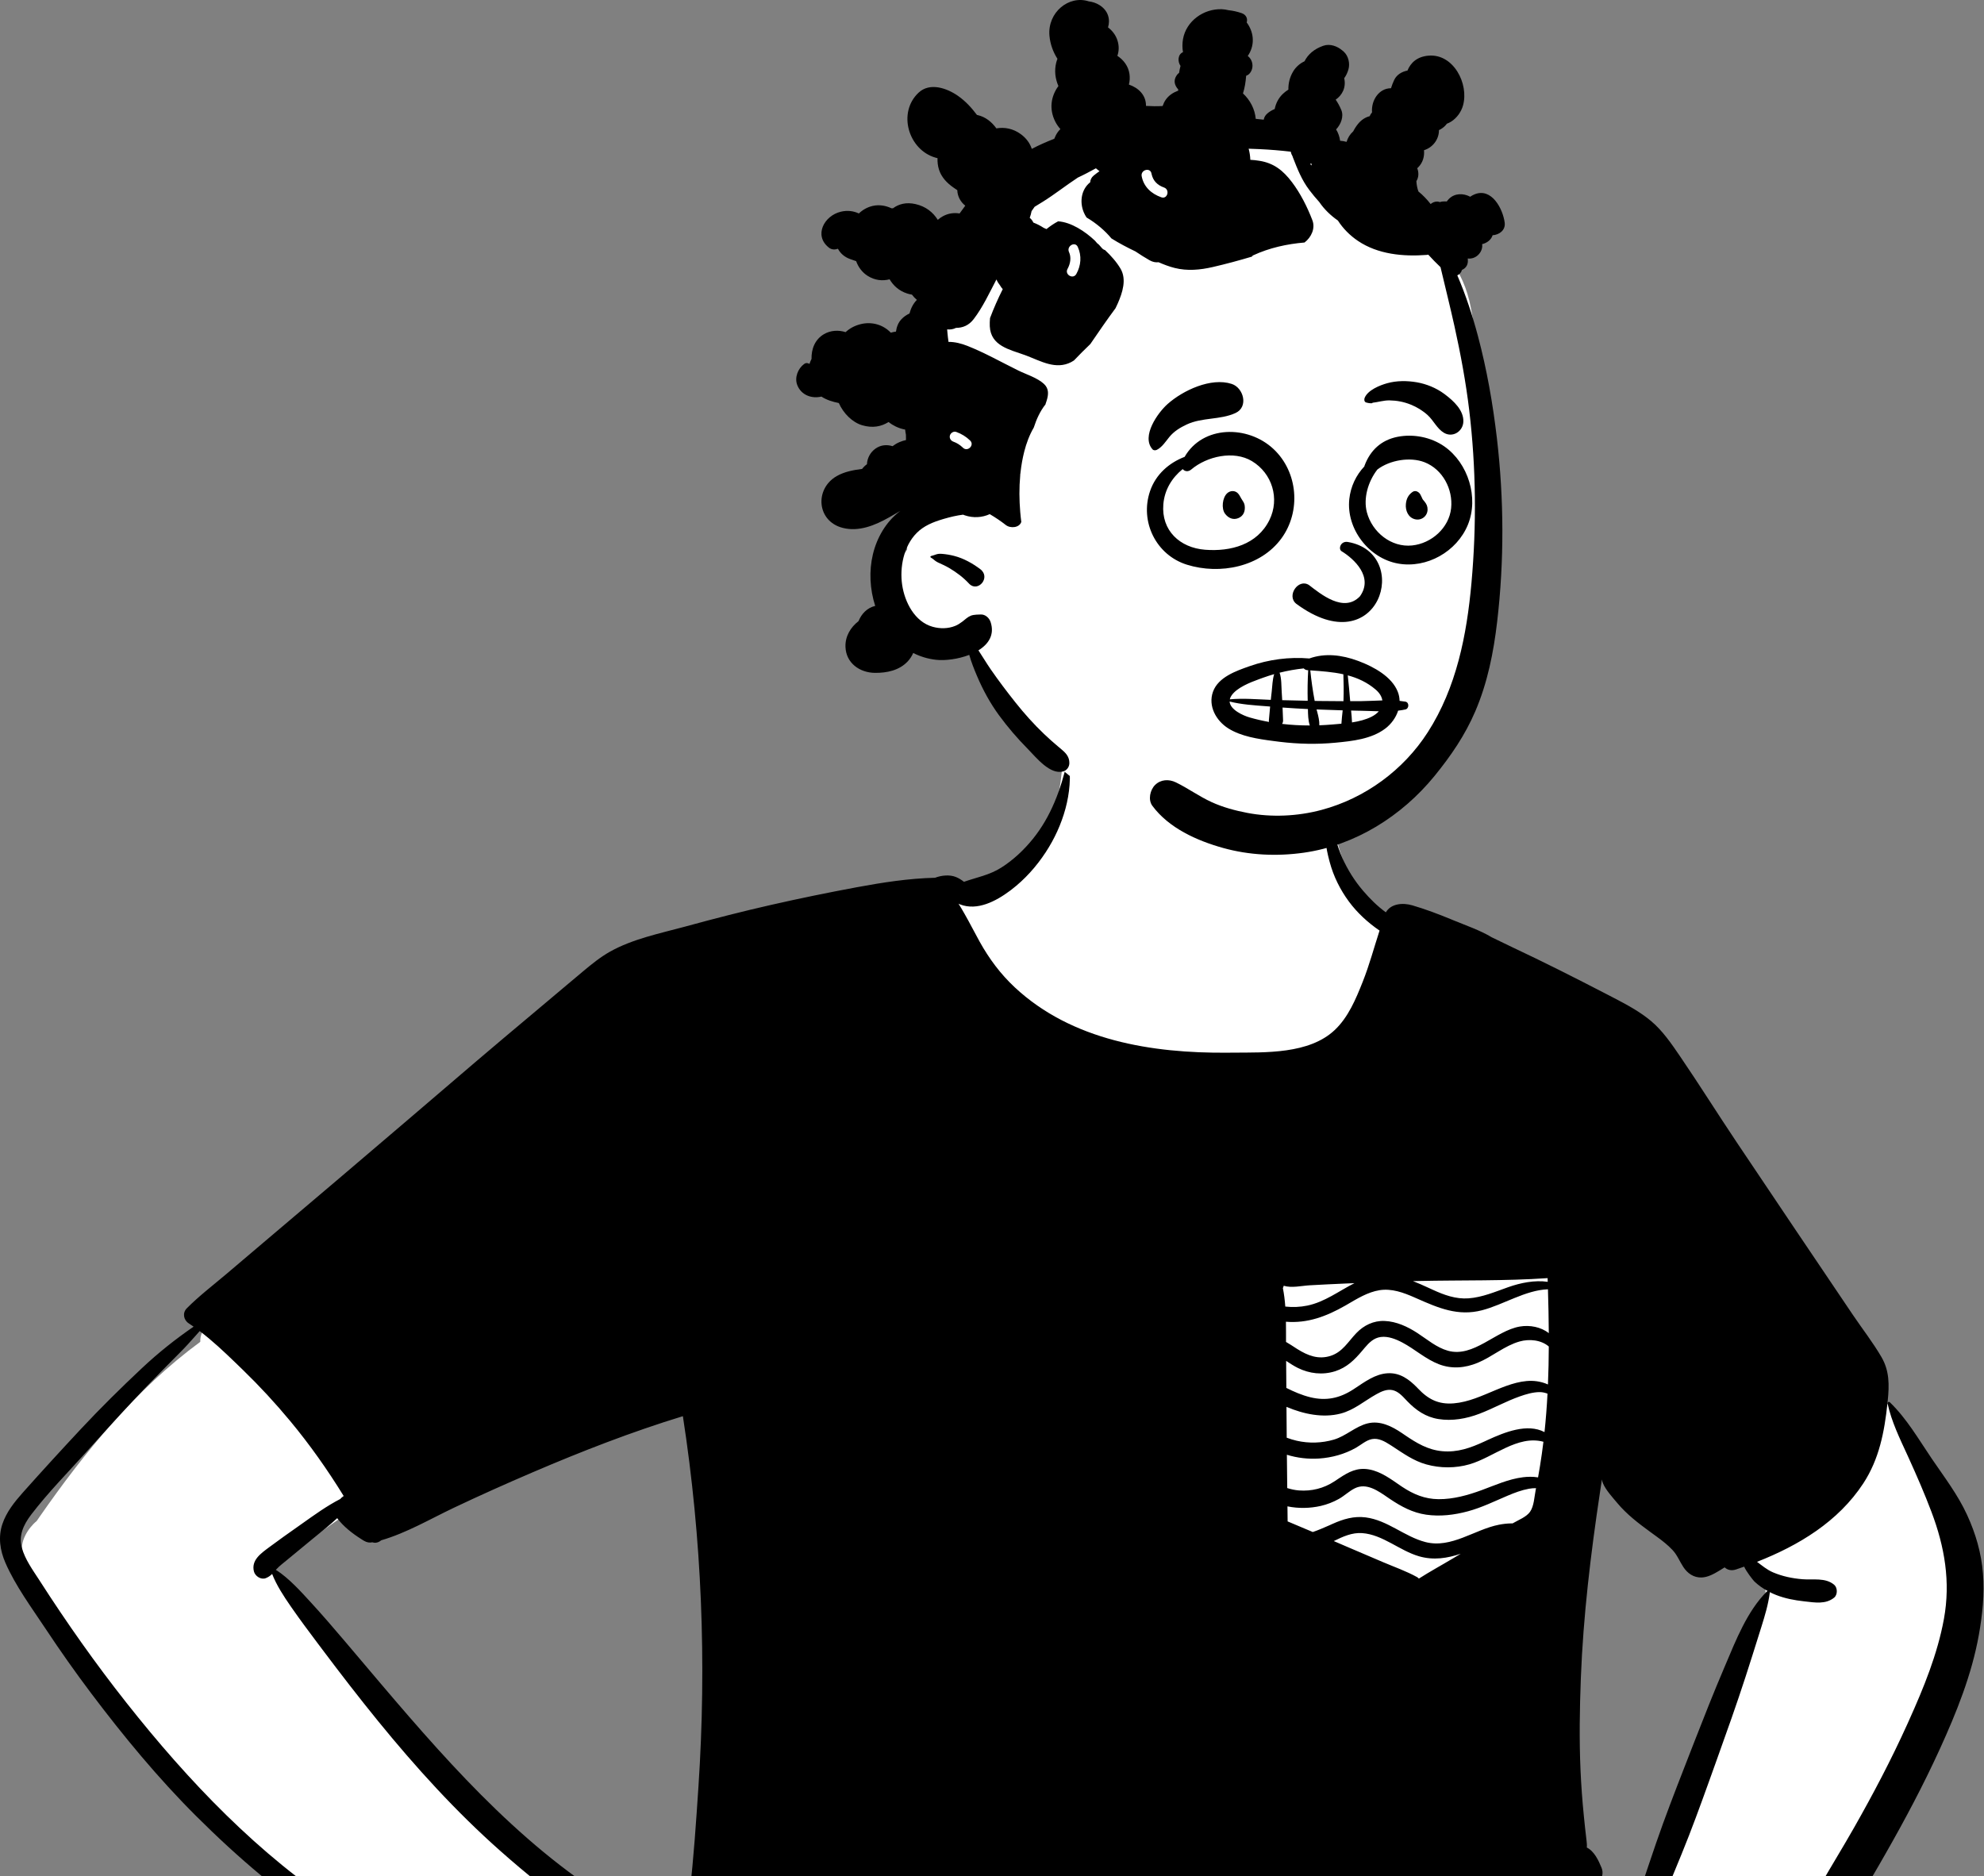 <svg width="313" height="296" viewBox="0 0 313 296" fill="none" xmlns="http://www.w3.org/2000/svg">
<rect x="0" y="0" width="313" height="296" fill="#808080" stroke="none"/>
<path fill-rule="evenodd" clip-rule="evenodd" d="M172.697 114.029C187.037 113.003 206.699 115.845 210.846 132.194C212.133 138.144 214.667 140.755 218.925 144.646C245.954 179.236 151.652 185.05 146.804 151.32C136.591 155.039 125.474 155.827 115.255 159.586C109.712 161.633 104.687 164.863 99.871 168.241C80.232 182.187 60.871 196.532 41.303 210.579C48.875 214.066 63.273 227.378 57.406 236.323C56.039 238.066 54.011 239.267 52.216 240.541L51.27 241.216C49.234 242.675 45.808 245.161 43.913 246.512L43.563 246.767C43.426 246.866 43.272 246.977 43.132 247.077C56.797 267.054 72.791 285.486 90.531 301.943C92.041 303.347 91.423 306.487 89.236 306.853L86.632 307.235C78.222 308.459 69.652 309.562 61.177 308.897C52.923 307.999 47.949 300.693 42.306 295.401C31.039 283.885 20.55 271.602 10.996 258.625L10.797 258.351C7.824 254.288 3.877 250.136 3.588 244.89C3.061 243.313 4.448 241.053 5.78 239.977L6.234 239.321C13.379 229.047 21.465 219.139 31.595 211.699C31.558 210.59 32.07 209.425 33.085 208.69L75.423 178.055C86.346 170.538 96.5 161.705 108.34 155.635C120.447 149.806 134.111 149.577 146.518 144.713C146.781 141.206 154.153 140.312 153.92 140.853C161.698 136.159 165.703 130.573 166.938 125.44C168.173 120.306 166.638 115.625 172.697 114.029ZM277.394 224.016C290.485 204.32 302.964 226.112 308.414 239.246C314.853 257.22 301.518 279.33 292.904 294.825C289.731 299.128 285.558 308.204 279.965 308.862C265.874 308.805 251.764 307.813 237.665 307.517C228.562 305.259 241.335 291.58 250.158 296.576C252.831 297.576 254.166 300.611 256.773 301.584C257.723 301.787 257.788 301.364 258.175 300.418L258.229 300.286C258.918 298.649 259.586 297.004 260.264 295.363C266.004 281.229 272.073 267.22 278.107 253.216C279.396 250.176 277.588 247.671 275.238 245.862C273.438 244.381 265.703 240.765 272.991 242.357C270.185 235.843 273.557 229.232 277.394 224.016ZM244.892 197.055C246.152 196.897 247.771 198.167 247.965 199.398C249.573 209.597 247.782 219.681 245.634 229.658L245.239 231.485C244.447 235.123 243.562 238.834 241.586 242.023C239.57 245.278 236.52 247.732 233.019 249.223C221.787 253.698 207.819 249.272 199.556 240.905C194.27 233.666 198.917 224.571 199.804 216.637C198.965 214.499 198.656 212.026 198.171 209.821L198.112 209.558L196.228 201.334C195.813 199.521 197.135 197.039 199.307 197.288C214.454 199.025 229.764 198.947 244.892 197.055Z" fill="white"/>
<path fill-rule="evenodd" clip-rule="evenodd" d="M297.79 221.439C297.744 221.237 297.987 221.081 298.145 221.234C300.81 223.802 302.691 227.083 304.757 230.125C306.724 233.022 308.865 235.806 310.332 239.003C311.696 241.974 312.575 244.988 312.837 248.254C313.099 251.496 312.759 254.746 312.187 257.939C311.062 264.23 308.657 270.186 306.016 275.972C303.449 281.597 300.548 287.061 297.484 292.426L296.387 294.342C295.047 296.674 293.693 299.002 292.244 301.261C290.44 304.072 288.793 306.974 286.415 309.321C284.725 310.991 281.542 309.321 282.312 306.934C282.646 305.895 282.908 304.916 283.427 303.952C283.819 303.217 284.263 302.503 284.68 301.779C285.514 300.331 286.34 298.877 287.174 297.429C288.924 294.385 290.768 291.397 292.503 288.343C295.512 283.046 298.353 277.65 300.866 272.097L301.161 271.442C303.473 266.3 305.664 260.973 306.679 255.411C307.748 249.55 306.791 244.027 304.709 238.519C303.632 235.67 302.421 232.885 301.162 230.111L300.921 229.581C299.705 226.934 298.416 224.301 297.79 221.439ZM168.391 120.071C168.416 119.967 168.592 119.959 168.608 120.071C169.356 125.047 167.691 130.312 164.978 134.451C163.498 136.712 161.672 138.754 159.521 140.394L159.353 140.521C157.155 142.164 154.186 143.75 151.457 142.685C151.372 142.652 151.292 142.615 151.217 142.573C151.524 143.048 151.807 143.548 152.096 144.048C152.954 145.536 153.724 147.078 154.56 148.58C156.057 151.266 157.84 153.668 160.093 155.771C169.102 164.179 181.753 166.178 193.633 166.082L194.473 166.074C199.691 166.038 206.516 166.304 210.545 162.527C212.71 160.499 213.902 157.615 214.979 154.908C216.037 152.254 216.762 149.515 217.641 146.816C215.805 145.558 214.121 144.021 212.798 142.225C211.419 140.354 210.377 138.249 209.775 136.001L209.687 135.665C209.222 133.873 208.754 131.502 209.503 129.809C209.588 129.614 209.909 129.627 210 129.809C210.403 130.619 210.481 131.533 210.729 132.399C211.018 133.406 211.344 134.408 211.775 135.362C212.606 137.212 213.704 138.97 215.022 140.509C216.11 141.784 217.288 142.955 218.635 143.938C219.429 142.567 221.271 142.383 222.813 142.834C224.88 143.438 226.919 144.213 228.912 145.032L229.31 145.197C231.28 146.014 233.506 146.765 235.35 147.88C236.47 148.414 237.545 148.951 238.555 149.427C243.589 151.792 248.548 154.3 253.485 156.858L254.543 157.407C256.611 158.484 258.661 159.571 260.46 161.073C262.291 162.602 263.713 164.692 265.049 166.651C268.104 171.129 270.982 175.737 274.003 180.24C280.102 189.326 286.201 198.412 292.335 207.476C293.818 209.671 295.491 211.811 296.822 214.099C298.097 216.285 298.062 218.529 297.814 220.969L297.767 221.417C297.29 225.893 296.471 230.191 293.96 234.029C290.007 240.063 283.779 243.821 277.191 246.407C277.996 247.006 278.752 247.653 279.711 248.065C281.187 248.695 282.761 249.021 284.357 249.152C286.059 249.289 287.978 248.863 289.357 250.021C289.91 250.483 289.926 251.595 289.357 252.057C288.031 253.139 286.318 252.829 284.702 252.648L284.605 252.637C283.106 252.471 281.628 252.193 280.219 251.643C279.872 251.506 279.527 251.354 279.193 251.186C279.204 251.215 279.209 251.25 279.204 251.287C278.963 253.128 278.441 254.869 277.891 256.629L277.541 257.744C276.83 260.021 276.114 262.292 275.376 264.564C273.973 268.888 272.444 273.171 270.909 277.449L269.585 281.141C268.224 284.928 266.847 288.71 265.324 292.434C264.384 294.732 263.438 297.03 262.494 299.326C261.572 301.568 260.805 303.989 259.661 306.124C258.72 307.883 256.154 306.624 256.566 304.818C257.106 302.448 258.124 300.096 258.902 297.789C259.693 295.448 260.468 293.105 261.273 290.769C262.672 286.711 264.221 282.708 265.779 278.708L267.322 274.743C268.837 270.858 270.369 266.977 272.006 263.142L272.185 262.722C273.886 258.711 275.643 254.201 278.733 251.093C278.773 251.05 278.829 251.028 278.886 251.023C278.127 250.611 277.416 250.111 276.79 249.521L276.76 249.49C276.513 249.228 275.491 247.939 275.163 247.167C274.735 247.319 274.307 247.466 273.88 247.61C273.134 247.861 272.517 247.68 272.081 247.281L271.251 247.795C270.364 248.336 269.41 248.851 268.43 248.877C267.195 248.909 266.225 248.227 265.565 247.223C264.972 246.325 264.619 245.355 263.868 244.55C263.129 243.76 262.275 243.092 261.401 242.455L260.372 241.706C258.484 240.328 256.654 238.936 255.133 237.116C254.369 236.196 253.345 235.106 252.88 234.002C252.79 233.789 252.733 233.588 252.723 233.393C252.621 234.083 252.517 234.775 252.413 235.464C250.953 245.168 249.775 254.938 249.398 264.751C249.213 269.59 249.131 274.435 249.347 279.278C249.454 281.696 249.63 284.112 249.874 286.523C249.994 287.73 250.12 288.936 250.267 290.138L250.3 290.417C250.343 290.785 250.371 291.142 250.339 291.48C251.515 292.059 252.191 293.524 252.661 294.668C253.019 295.539 252.741 296.386 252.164 296.998C252.854 297.626 253.468 298.364 253.984 299.208C254.088 299.379 253.864 299.513 253.73 299.406C252.883 298.733 251.972 298.179 251.02 297.755C250.52 297.944 249.975 297.995 249.473 297.856C248.927 297.706 248.457 297.343 248.118 296.881C245.416 296.437 242.607 296.98 240.174 298.671C239.669 299.024 239.212 299.422 238.777 299.855C238.702 299.93 238.624 300.026 238.547 300.12L239.077 300.323C239.297 300.407 239.478 300.472 239.546 300.486C240.01 300.58 240.48 300.631 240.95 300.671L241.655 300.729C244.363 300.953 247.062 301.028 249.58 302.161C250.109 302.399 249.924 303.214 249.425 303.35C247.586 303.849 245.762 303.81 243.89 303.677L243.489 303.647C241.749 303.514 239.88 303.522 238.183 303.041C238.59 304.152 238.036 305.603 236.339 305.831C231.242 306.509 226.113 306.189 221.011 305.74C215.858 305.285 210.708 304.855 205.542 304.585C188.83 303.706 172.094 303.875 155.367 304.114L145.915 304.251C138.377 304.357 130.838 304.44 123.3 304.382L119.772 304.349C118.281 304.335 116.789 304.316 115.299 304.273L114.406 304.243C112.631 304.179 110.282 304.446 108.74 303.396C107.468 302.53 107.184 300.943 107.951 299.663C108.173 299.294 108.478 298.965 108.796 298.644C109.448 293.073 109.814 287.474 110.188 281.878C111.487 262.295 110.728 242.813 107.732 223.428C99.693 225.884 91.776 228.965 84.063 232.271C79.891 234.059 75.74 235.913 71.638 237.859C67.893 239.636 64.133 241.857 60.132 243.011C59.768 243.334 59.26 243.487 58.808 243.344L58.75 243.324H58.747C58.336 243.42 57.879 243.361 57.43 243.091C57.339 243.036 57.248 242.981 57.157 242.924L57.021 242.837C55.612 241.95 54.196 240.857 53.199 239.521C51.988 240.643 50.687 241.672 49.406 242.714C48.017 243.847 46.632 244.986 45.258 246.135C44.713 246.592 44.112 247.028 43.631 247.554L43.561 247.631C43.55 247.644 43.539 247.656 43.529 247.669C45.611 249.016 47.434 251.06 49.067 252.837C50.82 254.745 52.513 256.713 54.192 258.688L55.818 260.605C67.312 274.176 78.924 288.239 93.805 298.214C96.157 299.791 93.915 303.631 91.579 302.02C87.158 298.976 82.975 295.595 78.958 292.038C71.918 285.809 65.584 278.821 59.653 271.539C56.652 267.853 53.739 264.078 50.884 260.277L49.916 258.988C48.624 257.269 47.34 255.544 46.111 253.781L45.854 253.411C44.775 251.855 43.628 250.107 42.933 248.316C42.666 248.586 42.364 248.812 41.923 248.984C41.169 249.278 40.244 248.66 40.06 247.925C39.611 246.143 41.161 245.082 42.422 244.136C43.954 242.992 45.515 241.889 47.078 240.79L47.637 240.395C49.592 239.009 51.557 237.586 53.688 236.49C53.752 236.405 53.83 236.325 53.918 236.255C54.019 236.175 54.118 236.098 54.22 236.02C51.675 231.894 48.885 227.928 45.771 224.181C43.43 221.362 40.944 218.671 38.315 216.122L37.133 214.978C35.346 213.252 33.488 211.502 31.505 210.002L30.884 210.706C30.055 211.643 29.217 212.574 28.332 213.455C26.59 215.186 24.871 216.953 23.16 218.719C20.32 221.658 17.575 224.687 14.84 227.721L13.472 229.237C10.623 232.399 7.571 235.502 4.981 238.879L4.852 239.05C3.721 240.566 2.916 242.245 3.441 244.171C3.948 246.028 5.154 247.674 6.193 249.278L6.296 249.438C10.537 256.044 15.081 262.482 19.948 268.642C29.695 280.98 40.814 292.674 54.081 301.253C55.92 302.442 54.201 305.398 52.36 304.195C44.611 299.131 37.494 293.049 30.946 286.517C24.935 280.523 19.488 273.922 14.383 267.148C11.895 263.842 9.511 260.467 7.226 257.017C5.01 253.668 2.447 250.224 0.841 246.53C-0 244.588 -0.311 242.485 0.379 240.437C1.011 238.556 2.262 236.994 3.563 235.524L3.685 235.387C6.675 232.028 9.72 228.708 12.79 225.421C15.872 222.124 19.095 218.944 22.385 215.857C24.97 213.428 27.664 211.287 30.545 209.304C30.286 209.12 30.027 208.944 29.762 208.773C28.957 208.249 28.754 207.129 29.46 206.418C31.387 204.472 33.608 202.781 35.698 201.01C37.663 199.344 39.627 197.677 41.591 196.009C45.59 192.621 49.588 189.229 53.586 185.838C60.768 179.748 67.909 173.615 75.067 167.498C78.051 164.948 81.064 162.429 84.068 159.904L89.406 155.412L92.017 153.22C93.355 152.1 94.721 150.992 96.242 150.138C99.822 148.128 104.125 147.258 108.069 146.193L108.331 146.121C112.754 144.911 117.202 143.772 121.673 142.757C126.15 141.741 130.645 140.817 135.159 139.98C139.216 139.227 143.37 138.58 147.507 138.484C148.533 138.094 149.822 137.957 150.832 138.374C151.249 138.548 151.685 138.802 152.072 139.122C154.095 138.412 156.092 138.072 157.981 136.87C159.868 135.67 161.539 134.093 162.945 132.356C165.85 128.759 167.371 124.51 168.391 120.071ZM214.899 241.875C213.295 241.763 211.852 242.426 210.419 243.131C211.227 243.481 212.034 243.829 212.841 244.173L218.213 246.466C219.988 247.223 221.867 247.88 223.553 248.812C223.673 248.879 223.77 248.96 223.842 249.053C225.595 247.931 227.45 246.929 229.227 245.862C229.633 245.619 230.042 245.376 230.451 245.133C228.334 245.841 226.164 246.196 223.866 245.531C220.8 244.646 218.138 242.102 214.899 241.875ZM219.293 236.498L219.005 236.303C217.449 235.236 215.593 233.865 213.704 234.823C212.814 235.274 212.085 236.004 211.208 236.49C210.326 236.982 209.356 237.359 208.372 237.586C206.739 237.963 204.868 238.019 203.112 237.655L203.139 240.029C204.467 240.576 205.788 241.138 207.108 241.704C207.965 241.411 208.79 241.059 209.658 240.673L210.243 240.411C211.913 239.66 213.6 239.158 215.447 239.395C218.924 239.842 221.551 242.426 224.876 243.286C228.952 244.345 232.629 241.303 236.481 240.552C237.116 240.427 237.77 240.354 238.421 240.343L238.638 240.341L238.734 240.285C239.562 239.799 240.803 239.334 241.38 238.516C242.008 237.629 242.061 236.143 242.267 235.101C242.289 234.997 242.31 234.89 242.329 234.785C241.965 234.785 241.596 234.804 241.222 234.874C240.046 235.09 238.94 235.507 237.844 235.972C235.773 236.851 233.747 237.853 231.566 238.439C229.43 239.013 227.199 239.286 224.999 238.968C222.853 238.657 221.07 237.69 219.293 236.498ZM219.627 228.155L219.305 227.948C218.456 227.406 217.482 226.844 216.441 227.044C215.511 227.223 214.712 227.963 213.902 228.42C212.125 229.422 210.131 229.97 208.097 230.109C206.405 230.224 204.649 230.018 203.021 229.515L203.078 234.77C203.674 234.959 204.291 235.095 204.94 235.144C206.913 235.29 208.837 234.817 210.492 233.73L211.329 233.174C212.761 232.233 214.105 231.487 216 231.83C217.876 232.172 219.45 233.374 220.985 234.422L221.236 234.591C222.998 235.754 224.784 236.505 226.945 236.522C229.278 236.541 231.584 235.892 233.757 235.093C235.914 234.302 237.964 233.353 240.271 233.062C240.976 232.974 241.837 232.947 242.647 233.086C242.754 232.49 242.855 231.897 242.951 231.301C243.16 230.021 243.339 228.743 243.494 227.463C239.402 226.362 235.623 229.924 231.822 231.023C229.617 231.659 227.217 231.651 225.012 231.036C222.972 230.467 221.368 229.285 219.627 228.155ZM219.638 219.307C218.764 219.139 217.9 219.542 217.157 219.956C215.262 221.007 213.627 222.468 211.481 223.022C208.72 223.732 205.699 223.12 202.957 221.958C202.968 223.58 202.981 225.202 202.995 226.824C203.511 227.02 204.04 227.177 204.58 227.303C206.499 227.741 208.533 227.682 210.422 227.129C212.349 226.565 213.827 225.042 215.759 224.566C217.735 224.078 219.598 225.028 221.19 226.107L221.67 226.434C223.49 227.669 225.255 228.742 227.533 228.952C229.941 229.173 232.033 228.42 234.185 227.421L234.686 227.189C237.41 225.938 240.946 224.514 243.665 225.937C243.879 223.917 244.034 221.897 244.138 219.874C243.764 219.735 243.376 219.633 242.93 219.63C241.864 219.625 240.744 219.962 239.749 220.312C237.577 221.079 235.553 222.222 233.402 223.043C231.363 223.823 229.104 224.23 226.929 223.88C224.913 223.556 223.401 222.503 222.008 221.06L221.806 220.847C221.195 220.197 220.542 219.483 219.638 219.307ZM221.233 211.806C220.226 211.274 218.999 210.779 217.833 210.934C216.722 211.081 215.981 211.835 215.296 212.641L214.925 213.083C213.7 214.532 212.495 215.75 210.607 216.346C208.65 216.961 206.576 216.72 204.756 215.82C204.109 215.499 203.508 215.101 202.904 214.708L202.936 218.97C204.144 219.571 205.373 220.114 206.723 220.443C209.214 221.049 211.331 220.6 213.461 219.227L213.685 219.081C215.289 218.028 216.934 216.773 218.916 216.656C220.85 216.54 222.301 217.612 223.575 218.924L223.724 219.08C225.33 220.774 226.953 221.6 229.342 221.405C231.659 221.215 233.827 220.193 235.949 219.312L236.141 219.232C238.082 218.436 240.319 217.615 242.449 217.92C242.959 217.992 243.62 218.15 244.208 218.425C244.293 216.431 244.333 214.435 244.341 212.436C243.13 211.386 241.246 211.212 239.731 211.643C237.357 212.316 235.414 214.053 233.148 214.996C231.138 215.833 229.043 216.02 226.993 215.229C224.876 214.411 223.216 212.853 221.233 211.806ZM244.208 203.409C240.661 203.532 237.192 205.838 233.805 206.717C230.023 207.699 226.935 206.361 223.566 204.876L223.131 204.684C221.402 203.925 219.544 203.243 217.628 203.553C215.759 203.858 214.108 204.892 212.501 205.828L212.194 206.005C209.267 207.67 206.288 208.811 202.872 208.526C202.891 209.598 202.882 210.667 202.885 211.715C203.446 212.035 203.986 212.399 204.499 212.73L204.684 212.847C206.312 213.865 207.991 214.535 209.933 213.906C211.809 213.297 212.691 211.664 213.979 210.32C215.163 209.085 216.708 208.335 218.44 208.406C220.303 208.481 222.064 209.302 223.604 210.304C225.143 211.306 226.632 212.602 228.433 213.104C232.474 214.227 235.936 209.954 239.758 209.288C241.361 209.008 243.13 209.363 244.341 210.33C244.328 208.027 244.277 205.718 244.208 203.409ZM213.68 202.442C213.18 202.46 212.681 202.482 212.181 202.503C210.331 202.583 208.482 202.674 206.632 202.778C205.352 202.848 203.778 203.241 202.522 202.851C202.49 202.979 202.447 203.102 202.391 203.222C202.58 204.168 202.698 205.146 202.77 206.135C203.93 206.26 205.109 206.218 206.253 205.98C208.998 205.411 211.227 203.679 213.68 202.442ZM244.154 201.648C237.4 202.113 230.595 201.953 223.83 202.099L223.018 202.118C222.986 202.118 222.954 202.121 222.922 202.121C223.698 202.422 224.468 202.766 225.235 203.117L226.001 203.468C227.813 204.302 229.657 204.983 231.686 204.836C233.859 204.678 235.906 203.791 237.937 203.075C239.875 202.391 242.107 201.931 244.173 202.231C244.167 202.035 244.162 201.843 244.154 201.648Z" fill="black"/>
<path fill-rule="evenodd" clip-rule="evenodd" d="M233.714 66.07C233.409 60.222 233.141 54.179 232.019 48.421C231.469 45.598 230.37 42.992 228.591 40.726C226.964 38.652 224.916 37.044 222.839 35.447C218.664 32.236 214.65 28.682 209.977 26.199C205.493 23.816 200.646 22.378 195.622 21.732C185.948 20.488 175.786 22.559 167.385 27.526C159.236 32.345 152.685 39.823 148.631 48.349C146.617 52.586 145.103 57.057 144.288 61.681C143.317 67.193 143.405 72.721 143.44 78.295C143.452 80.168 143.435 82.04 143.342 83.909C143.189 84.816 143.106 85.734 143.107 86.719C141.262 89.146 140.512 92.389 141.668 95.377C143.512 100.144 148.743 102.312 153.493 101.48C153.706 102.719 154.218 103.94 154.856 105.128C155.947 107.16 157.166 109.149 158.46 111.056C161.137 115.002 164.193 118.58 167.838 121.666C175.064 127.784 184.218 131.793 193.711 132.373C202.354 132.901 211.469 130.444 218.517 125.375C222.175 122.744 225.341 119.52 227.693 115.658C230.441 111.148 231.932 105.956 232.705 100.765C234.404 89.37 234.313 77.549 233.714 66.07Z" fill="white"/>
<path fill-rule="evenodd" clip-rule="evenodd" d="M165.563 5.636C165.236 1.956 168.629 -0.813 171.777 0.218C172.354 0.289 172.916 0.472 173.418 0.778C174.867 1.663 175.184 3.09 174.805 4.324C175.485 4.837 176.021 5.533 176.291 6.372C176.568 7.237 176.539 8.076 176.278 8.807C177.266 9.459 178.012 10.443 178.186 11.663C178.268 12.242 178.235 12.816 178.097 13.344C179.592 13.851 180.813 14.988 180.794 16.709C181.662 16.764 182.532 16.776 183.417 16.727C183.543 16.371 183.698 16.023 183.927 15.704C184.391 15.059 185.049 14.617 185.778 14.341L185.878 14.304L185.877 14.108C185.318 13.49 185.057 12.709 185.652 11.86C185.754 11.714 185.878 11.594 186.017 11.49C186.066 11.122 186.146 10.757 186.243 10.398C185.751 9.711 185.804 8.571 186.631 8.23C186.515 7.561 186.509 6.866 186.633 6.166C187.143 3.299 189.911 1.346 192.763 1.455C193.12 1.469 193.468 1.523 193.803 1.608C194.498 1.681 195.189 1.836 195.868 2.067C196.652 2.334 196.854 2.989 196.681 3.542C197.746 4.966 198.048 6.9 196.976 8.638C196.935 8.704 196.89 8.766 196.846 8.83C197.061 8.991 197.248 9.205 197.387 9.479C197.737 10.168 197.65 11.043 197.118 11.618C196.976 11.772 196.793 11.887 196.592 11.961L196.589 12.018C196.519 12.941 196.372 13.867 196.095 14.739C197.224 15.787 197.974 17.214 198.107 18.751C198.527 18.79 198.948 18.836 199.368 18.884C199.43 18.462 199.685 18.083 200.074 17.789C200.398 17.543 200.745 17.346 201.101 17.199C201.272 16.315 201.692 15.469 202.401 14.797C202.664 14.548 202.951 14.328 203.257 14.139C203.24 13.181 203.454 12.224 203.985 11.317C204.426 10.563 205.069 10.017 205.802 9.669C206.336 8.594 207.326 7.718 208.766 7.22C209.843 6.848 210.982 7.29 211.8 7.985L211.983 8.145C212.734 8.808 213.005 10.025 212.728 10.964C212.598 11.405 212.381 11.921 212.065 12.34C212.399 13.809 211.735 15.034 210.72 15.723C211.067 16.217 211.359 16.765 211.605 17.35C212.031 18.361 211.552 19.621 210.784 20.418C211.12 20.953 211.339 21.579 211.419 22.207C211.761 22.227 212.102 22.288 212.438 22.383C212.62 21.765 212.962 21.191 213.486 20.722C213.715 20.274 213.988 19.857 214.293 19.492C214.774 18.916 215.396 18.502 216.076 18.333C216.167 18.119 216.295 17.915 216.456 17.728C216.293 15.855 217.535 13.921 219.446 13.92C219.581 13.483 219.746 13.051 219.944 12.628C220.331 11.797 221.152 11.299 222.042 11.136C222.565 9.862 223.592 8.936 225.355 8.781C229.292 8.437 231.769 13.211 230.808 16.638C230.522 17.656 229.852 18.593 228.964 19.169C228.731 19.319 228.497 19.428 228.26 19.519C228.023 19.85 227.703 20.144 227.293 20.384C227.202 20.437 227.109 20.485 227.013 20.528C227.022 22.057 225.966 23.301 224.655 23.697C224.739 24.662 224.493 25.628 223.76 26.375L223.708 26.426L223.601 26.521L223.593 26.563C223.853 27.235 223.826 27.974 223.452 28.583C223.485 29.142 223.584 29.688 223.772 30.208C224.495 30.793 225.134 31.466 225.705 32.196C226.087 31.851 226.662 31.695 227.16 31.884C227.299 31.837 227.441 31.806 227.577 31.792C227.804 31.769 228.027 31.77 228.246 31.786C228.347 31.64 228.462 31.5 228.595 31.369C229.525 30.45 230.874 30.469 231.945 31.04C232.137 30.9 232.353 30.777 232.598 30.674C235.329 29.523 237.119 32.987 237.385 35.147C237.53 36.325 236.516 37.052 235.475 37.113C235.264 37.827 234.585 38.341 233.827 38.516C233.961 39.398 233.376 40.299 232.579 40.635C232.223 40.784 231.879 40.825 231.555 40.782L231.571 40.991C231.633 41.819 231.214 42.347 230.64 42.581C230.539 42.991 230.259 43.289 229.908 43.442C231.249 46.548 232.308 49.802 233.162 53.012C234.571 58.311 235.519 63.706 236.155 69.15C237.273 78.721 237.317 88.488 236.197 98.063C235.628 102.935 234.681 107.697 232.745 112.222C231.13 115.997 228.884 119.272 226.298 122.442C221.162 128.737 213.81 133.374 205.707 134.526C201.454 135.131 197.092 134.934 192.941 133.776C188.808 132.622 184.402 130.644 181.798 127.13C181.093 126.179 181.436 124.636 182.221 123.851C183.117 122.956 184.407 122.898 185.5 123.428C187.441 124.369 189.186 125.655 191.158 126.553C192.939 127.364 194.864 127.883 196.781 128.249C200.578 128.976 204.707 128.79 208.492 127.777C215.357 125.94 221.406 121.507 225.246 115.53C229.782 108.468 231.401 100.192 232.143 91.945C232.954 82.918 232.869 73.767 231.793 64.766C231.259 60.303 230.438 55.879 229.466 51.492C228.774 48.368 227.994 45.265 227.259 42.152C226.593 41.516 225.949 40.86 225.328 40.179L225.309 40.178C225.23 40.198 225.149 40.212 225.061 40.219C221.374 40.5 217.378 40.13 214.233 38.005C212.954 37.142 211.873 36.049 211.068 34.791C209.938 34.007 208.908 33.019 208.135 31.877C207.586 31.275 207.066 30.646 206.572 29.995C205.342 28.37 204.688 26.666 203.954 24.792C203.937 24.749 203.926 24.706 203.918 24.665C203.777 24.435 203.678 24.184 203.63 23.93C201.993 23.736 200.349 23.607 198.722 23.529C198.146 23.502 197.568 23.48 196.99 23.462C197.142 24.026 197.233 24.612 197.253 25.214C197.719 25.235 198.195 25.289 198.682 25.367C200.966 25.73 202.431 26.9 203.818 28.732C205.168 30.516 206.245 32.661 207.044 34.747C207.535 36.025 206.881 37.437 205.806 38.259C203.015 38.496 200.273 39.096 197.704 40.284C197.614 40.326 197.548 40.399 197.505 40.486C195.454 41.097 193.388 41.656 191.323 42.13C189.329 42.588 187.316 42.779 185.312 42.273C184.45 42.056 183.607 41.734 182.779 41.373C182.333 41.427 181.851 41.342 181.361 41.061C180.618 40.636 179.871 40.171 179.136 39.671C177.836 39.048 176.558 38.378 175.337 37.613L175.33 37.604C174.356 36.423 172.967 35.22 171.412 34.309C171.24 34.046 171.089 33.77 170.967 33.474C170.298 31.847 170.578 29.879 171.989 28.76C172.01 28.374 172.178 27.995 172.55 27.692C172.846 27.452 173.149 27.224 173.461 27.006C173.396 26.958 173.33 26.911 173.265 26.862C173.137 26.765 173.014 26.66 172.893 26.552C171.951 27.069 171.001 27.574 170.029 28.024C170.004 28.042 169.981 28.061 169.955 28.078C168.127 29.277 166.397 30.655 164.547 31.811C164.103 32.088 163.662 32.356 163.224 32.625C163.06 32.85 162.899 33.077 162.744 33.309C162.678 33.665 162.577 34.021 162.452 34.368C162.694 34.56 162.891 34.814 163.025 35.115C163.6 35.334 164.141 35.612 164.646 35.943L165.094 36.141C165.669 35.68 166.277 35.263 166.931 34.917C168.981 35.05 171.196 36.502 172.754 37.983C172.863 38.106 172.97 38.23 173.072 38.356C173.17 38.435 173.27 38.52 173.369 38.603C173.53 38.777 173.68 38.948 173.818 39.115C173.973 39.303 174.148 39.407 174.325 39.45C175.28 40.346 176.174 41.354 176.785 42.401C177.767 44.082 177.079 46.178 176.36 47.828C176.243 48.098 176.119 48.363 175.989 48.625C174.615 50.476 173.312 52.379 172.01 54.283C171.132 55.13 170.261 55.984 169.427 56.871C169.291 56.962 169.147 57.05 168.989 57.131C166.564 58.38 164.217 56.974 161.906 56.099L161.648 56.004C159.266 55.143 156.302 54.577 156.151 51.476C156.131 51.053 156.147 50.62 156.189 50.183C156.775 48.629 157.447 47.104 158.196 45.618C158.045 45.455 157.91 45.274 157.796 45.072C157.554 44.767 157.352 44.437 157.199 44.089C156.093 46.207 155.039 48.479 153.617 50.337C152.834 51.361 151.857 51.73 150.822 51.728C150.385 51.949 149.895 52.023 149.425 51.967L149.474 52.534C149.518 53.007 149.568 53.479 149.641 53.942C150.642 53.926 151.689 54.201 152.622 54.57C155.36 55.652 157.999 57.151 160.641 58.451C161.916 59.078 163.669 59.604 164.711 60.584C165.51 61.336 165.418 62.267 165.115 63.236C165.063 63.401 165.006 63.565 164.952 63.729L164.949 63.783C164.097 64.856 163.514 66.136 163.09 67.458C162.399 68.633 161.916 69.953 161.587 71.246C161.321 72.297 161.132 73.369 161.008 74.451L160.976 74.747L160.959 74.782L160.95 75.037C160.774 76.942 160.795 78.872 160.954 80.762C160.998 81.288 161.053 81.816 161.122 82.341C160.824 83.272 159.411 83.402 158.678 82.83C157.872 82.201 157.025 81.63 156.145 81.114C154.946 81.66 153.559 81.754 152.22 81.306C152.124 81.274 152.033 81.236 151.941 81.199C150.937 81.324 149.943 81.558 148.991 81.835L148.706 81.919C147.188 82.376 145.741 82.947 144.598 84.107C142.568 86.168 141.914 89.499 142.328 92.287C142.731 95 144.305 98.1 147.142 98.888C148.303 99.211 149.554 99.202 150.682 98.751C151.111 98.58 151.478 98.331 151.84 98.059C152.285 97.724 152.635 97.348 153.163 97.136C153.644 96.943 154.475 96.958 154.71 96.947C155.444 96.911 156.065 97.486 156.281 98.142C156.939 100.147 155.95 101.619 154.361 102.605C155.03 103.616 155.656 104.673 156.318 105.629C157.555 107.416 158.86 109.142 160.213 110.84C161.602 112.585 163.083 114.245 164.697 115.784C165.426 116.479 166.177 117.151 166.95 117.796L167.376 118.149C168.098 118.752 168.729 119.365 168.704 120.416C168.69 121.005 168.299 121.552 167.72 121.708C165.671 122.263 163.524 119.577 162.189 118.2L162.084 118.092C160.469 116.459 158.967 114.703 157.608 112.85C156.208 110.94 155.061 108.831 154.137 106.654C153.707 105.643 153.241 104.487 152.911 103.318C151.131 104.008 149.063 104.255 147.648 104.092C146.342 103.943 145.15 103.568 144.073 103.021C143.853 103.514 143.557 103.973 143.197 104.355C141.863 105.77 139.921 106.174 138.04 106.157C135.632 106.135 133.47 104.616 133.383 102.054C133.326 100.393 134.187 98.968 135.443 97.996C135.908 96.846 136.793 95.899 138.074 95.591C137.226 92.97 137.077 90.082 137.714 87.435C138.345 84.815 139.785 82.334 141.914 80.698L142.035 80.607L141.984 80.634C141.481 80.911 140.99 81.21 140.493 81.497L140.269 81.624C138.059 82.872 135.499 83.944 132.925 83.276C128.841 82.217 128.487 77.123 132.002 75.113C133.216 74.418 134.619 74.156 136.005 73.982C136.224 73.697 136.484 73.442 136.771 73.236C136.814 72.299 137.285 71.364 138.118 70.776C138.968 70.176 139.922 70.117 140.81 70.392C141.141 70.143 141.5 69.926 141.895 69.756C142.238 69.608 142.585 69.5 142.933 69.426C142.927 69.147 142.924 68.867 142.92 68.587C142.864 68.327 142.83 68.054 142.795 67.769C142.732 67.759 142.669 67.749 142.607 67.735C141.702 67.538 140.884 67.132 140.173 66.584C139.034 67.303 137.653 67.576 136.01 67.089C134.484 66.638 133.047 65.219 132.336 63.588C131.362 63.392 130.416 63.108 129.588 62.568C128.054 62.932 126.401 62.343 125.78 60.755C125.319 59.578 125.873 58.156 126.861 57.426C127.149 57.214 127.461 57.254 127.708 57.418C127.767 57.227 127.835 57.038 127.92 56.853C127.954 56.778 127.991 56.705 128.028 56.633C127.991 55.074 128.557 53.567 129.972 52.73C131.023 52.109 132.276 52.042 133.405 52.4C134.026 51.822 134.811 51.381 135.787 51.139C137.503 50.712 139.309 51.198 140.531 52.485C140.795 52.407 141.069 52.352 141.349 52.317C141.451 51.599 141.695 50.909 142.205 50.37C142.57 49.983 143.008 49.676 143.483 49.46C143.699 48.647 144.053 47.919 144.647 47.309C144.357 47.064 144.093 46.788 143.868 46.482C143.619 46.44 143.371 46.386 143.129 46.309C141.838 45.894 140.948 45.081 140.345 44.067C139.227 44.353 138.043 44.248 136.879 43.519C136.038 42.991 135.404 42.147 135.069 41.204L134.114 40.869C133.213 40.551 132.567 39.956 132.198 39.248C131.729 39.416 131.212 39.41 130.791 39.085C128.325 37.181 130.009 34.027 132.65 33.401C133.724 33.146 134.662 33.291 135.496 33.679C136.089 33.108 136.833 32.679 137.685 32.485C138.678 32.26 139.725 32.425 140.642 32.863L140.879 32.86C141.802 32.175 142.987 31.867 144.435 32.199C146.074 32.574 147.191 33.491 147.949 34.686C148.192 34.466 148.466 34.272 148.765 34.109C149.613 33.648 150.518 33.534 151.386 33.679C151.678 33.263 151.977 32.853 152.285 32.45C151.553 31.877 151.052 30.99 151.025 30.005C150.804 29.867 150.59 29.71 150.385 29.566C149.382 28.86 148.531 27.974 148.145 26.784C147.952 26.19 147.881 25.571 147.904 24.95C147.796 24.927 147.688 24.902 147.582 24.871C143.319 23.645 141.552 17.77 144.921 14.618C146.69 12.962 149.38 13.899 151.13 15.122C152.323 15.956 153.271 16.993 154.13 18.138C154.17 18.146 154.21 18.149 154.25 18.159C155.484 18.45 156.465 19.242 157.19 20.253C158.47 20.031 159.833 20.278 161.047 21.167C161.933 21.815 162.489 22.616 162.778 23.488C163.928 22.887 165.112 22.361 166.322 21.896C166.401 21.706 166.484 21.515 166.58 21.326C166.766 20.958 167.01 20.638 167.292 20.367C166.985 20.023 166.712 19.639 166.493 19.211C165.451 17.181 165.827 15.127 166.978 13.573C166.475 12.44 166.32 11.155 166.618 9.933C166.673 9.706 166.743 9.488 166.825 9.278C166.126 8.19 165.679 6.937 165.563 5.636ZM146.871 87.729C147.61 87.549 147.784 87.314 148.615 87.381C149.258 87.434 149.916 87.544 150.54 87.706C152.028 88.091 153.417 88.87 154.64 89.787C156.375 91.087 154.298 93.504 152.917 92.117L152.875 92.074C151.947 91.079 150.905 90.301 149.738 89.608C149.146 89.257 148.536 89.004 147.918 88.708C147.49 88.504 147.243 88.171 146.841 87.958C146.746 87.908 146.769 87.754 146.871 87.729ZM150.849 68.141C150.44 67.997 149.972 68.305 149.862 68.701C149.745 69.128 149.994 69.514 150.379 69.671L150.422 69.687C150.946 69.872 151.423 70.179 151.83 70.554L151.916 70.636C152.657 71.355 153.792 70.222 153.05 69.502C152.421 68.891 151.675 68.433 150.849 68.141ZM170.033 38.956C169.611 38.032 168.264 38.807 168.629 39.722L168.648 39.765C169.028 40.596 168.872 41.561 168.458 42.344L168.417 42.419C167.913 43.321 169.298 44.13 169.802 43.228C170.549 41.89 170.673 40.357 170.033 38.956ZM181.678 27.464L181.659 27.372C181.469 26.358 179.924 26.787 180.113 27.797C180.428 29.477 181.648 30.581 183.213 31.128C184.189 31.47 184.609 29.922 183.639 29.582C182.602 29.219 181.909 28.531 181.678 27.464ZM206.948 25.842L206.676 25.83L206.883 26.104C206.903 26.016 206.924 25.928 206.948 25.842Z" fill="black"/>
<path fill-rule="evenodd" clip-rule="evenodd" d="M206.566 103.884C209.057 102.992 211.702 103.327 214.215 104.254L214.441 104.339C216.749 105.219 219.571 106.747 220.515 109.135C220.702 109.608 220.79 110.092 220.802 110.574C221.11 110.604 221.417 110.645 221.72 110.698C222.344 110.808 222.315 111.8 221.72 111.93C221.343 112.013 220.959 112.073 220.572 112.118C220.214 113.231 219.473 114.242 218.537 114.951C216.346 116.609 213.326 116.922 210.677 117.175C207.749 117.456 204.805 117.387 201.887 117.033L200.86 116.901C198.47 116.591 195.806 116.192 193.774 114.913C191.862 113.711 190.554 111.388 191.364 109.132C192.192 106.822 195.033 105.842 197.142 105.1C200.172 104.035 203.396 103.617 206.566 103.884ZM202.339 111.626C202.368 112.301 202.394 112.976 202.42 113.652C202.428 113.859 202.369 114.046 202.267 114.208C203.716 114.378 205.178 114.458 206.636 114.457C206.37 113.651 206.355 112.726 206.34 111.866C205.005 111.801 203.672 111.723 202.339 111.626ZM207.704 111.929L207.821 112.366C208.001 113.049 208.164 113.753 208.14 114.428C208.82 114.402 209.497 114.362 210.171 114.303L211.031 114.23C211.226 114.213 211.424 114.196 211.623 114.177C211.667 113.477 211.75 112.768 211.823 112.069C210.45 112.031 209.077 111.987 207.704 111.929ZM213.151 112.099C213.214 112.717 213.272 113.349 213.297 113.975C214.4 113.804 215.482 113.536 216.407 113.063C216.872 112.825 217.245 112.538 217.523 112.219C216.589 112.197 215.658 112.15 214.754 112.135C214.576 112.133 214.398 112.129 214.22 112.125L213.151 112.099ZM193.987 110.677C194.059 111.967 196.099 112.888 197.149 113.191C198.151 113.48 199.171 113.715 200.201 113.901C200.181 113.815 200.172 113.73 200.179 113.652C200.244 112.924 200.309 112.196 200.377 111.469L199.824 111.425C197.881 111.276 195.86 111.156 193.987 110.677ZM206.715 105.762C206.878 107.378 207.105 108.986 207.407 110.581L207.96 110.593C209.287 110.614 210.615 110.623 211.943 110.624C211.946 110.559 211.95 110.494 211.952 110.43C212.002 109.08 211.983 107.729 211.933 106.38C210.247 106.008 208.481 105.886 206.715 105.762ZM212.626 106.549C212.774 107.905 212.897 109.262 213.009 110.621L214.173 110.619C214.367 110.619 214.56 110.618 214.754 110.616C215.844 110.606 216.964 110.535 218.082 110.505C217.998 109.921 217.655 109.328 217.021 108.787C215.681 107.645 214.194 106.97 212.626 106.549ZM205.678 105.452C204.396 105.589 203.124 105.814 201.87 106.129C202.197 107.078 202.135 108.164 202.204 109.155C202.235 109.592 202.26 110.029 202.283 110.465C203.624 110.498 204.965 110.529 206.306 110.558C206.263 108.951 206.291 107.344 206.382 105.739L206.235 105.728C206.018 105.713 205.825 105.604 205.678 105.452ZM201.02 106.357C200.434 106.525 199.852 106.711 199.277 106.919L198.648 107.146C197.134 107.698 195.13 108.497 194.286 109.731C194.144 109.938 194.058 110.139 194.016 110.333C196.139 110.137 198.341 110.334 200.483 110.415C200.512 110.135 200.542 109.855 200.574 109.575L200.623 109.155C200.733 108.249 200.732 107.243 201.02 106.357ZM211.626 86.95C213.644 88.177 216.719 91.037 214.548 94.078C211.993 96.76 208.313 93.685 206.5 92.295C204.818 91.217 202.929 93.989 204.489 95.247C217.592 104.946 222.909 87.271 212.647 85.508C211.517 85.314 211.097 86.571 211.626 86.95ZM186.888 72.077C189.756 67.094 196.852 67.036 200.912 70.842C204.788 74.476 205.267 80.676 202.171 84.927C198.872 89.456 192.462 90.709 187.265 89.095C182.393 87.582 179.774 82.296 181.444 77.453C182.347 74.834 184.426 73.022 186.888 72.077ZM184.216 63.73C186.64 61.584 191.044 59.512 194.313 60.568C196.192 61.175 197.011 64.203 194.913 65.162C192.484 66.273 189.683 65.821 187.211 66.973C186.172 67.457 185.196 68.062 184.473 68.949C183.903 69.648 183.324 70.568 182.5 70.971C182.284 71.077 181.99 71.079 181.817 70.883C180.011 68.841 182.639 65.125 184.216 63.73ZM218.839 60.462C220.337 60.041 221.999 60.05 223.521 60.314C225.042 60.578 226.586 61.208 227.828 62.128L227.973 62.236C229.329 63.257 230.947 64.743 230.86 66.553C230.787 68.064 229.197 69.087 227.825 68.295C226.706 67.649 226.179 66.355 225.232 65.493C224.45 64.782 223.532 64.221 222.552 63.829C221.463 63.392 220.373 63.188 219.205 63.168C218.306 63.153 217.401 63.448 216.519 63.543C216.591 63.692 215.894 63.622 215.494 63.49C215.198 63.364 215.196 62.989 215.299 62.746C215.808 61.543 217.661 60.792 218.839 60.462ZM220.47 68.918C222.979 68.42 225.769 68.965 227.869 70.436C231.635 73.074 233.324 78.528 231.574 82.794C229.838 87.028 225.091 89.721 220.564 88.912C215.943 88.087 212.369 83.434 212.867 78.747C213.079 76.751 213.95 74.953 215.238 73.593C215.248 73.546 215.259 73.499 215.277 73.45C216.183 71.041 217.899 69.429 220.47 68.918ZM197.507 72.75C194.63 71.018 190.4 71.985 187.929 74.076C187.438 74.491 186.884 74.37 186.583 74.007C184.906 75.361 183.721 77.255 183.531 79.561C183.19 83.698 186.136 86.418 190.106 86.731C194.163 87.051 198.361 85.919 200.271 82.033C201.921 78.677 200.71 74.678 197.507 72.75ZM224.745 72.929C222.492 72.046 219.261 72.568 217.294 74.079C215.796 76.01 215.067 78.659 215.643 80.828C216.475 83.961 219.482 86.402 222.785 86.055C225.842 85.734 228.604 83.287 228.932 80.18C229.248 77.192 227.608 74.052 224.745 72.929ZM222.833 77.618C223.347 77.251 223.959 77.664 224.147 78.152L224.255 78.373C224.311 78.492 224.37 78.614 224.372 78.619L224.392 78.678C224.419 78.729 224.452 78.776 224.483 78.825C224.507 78.841 224.707 79.091 224.734 79.124C225.056 79.521 225.227 79.885 225.216 80.408C225.197 81.443 224.232 82.171 223.231 81.921C222.154 81.651 221.696 80.538 221.794 79.516C221.872 78.707 222.166 78.093 222.833 77.618ZM193.605 77.815C194.08 77.383 194.813 77.347 195.282 77.815C195.539 78.072 195.643 78.359 195.828 78.658L195.915 78.795C196.108 79.09 196.309 79.374 196.36 79.736C196.483 80.588 196.218 81.381 195.379 81.736C194.543 82.088 193.77 81.728 193.261 81.042C192.659 80.229 192.842 78.508 193.605 77.815Z" fill="black"/>
</svg>
